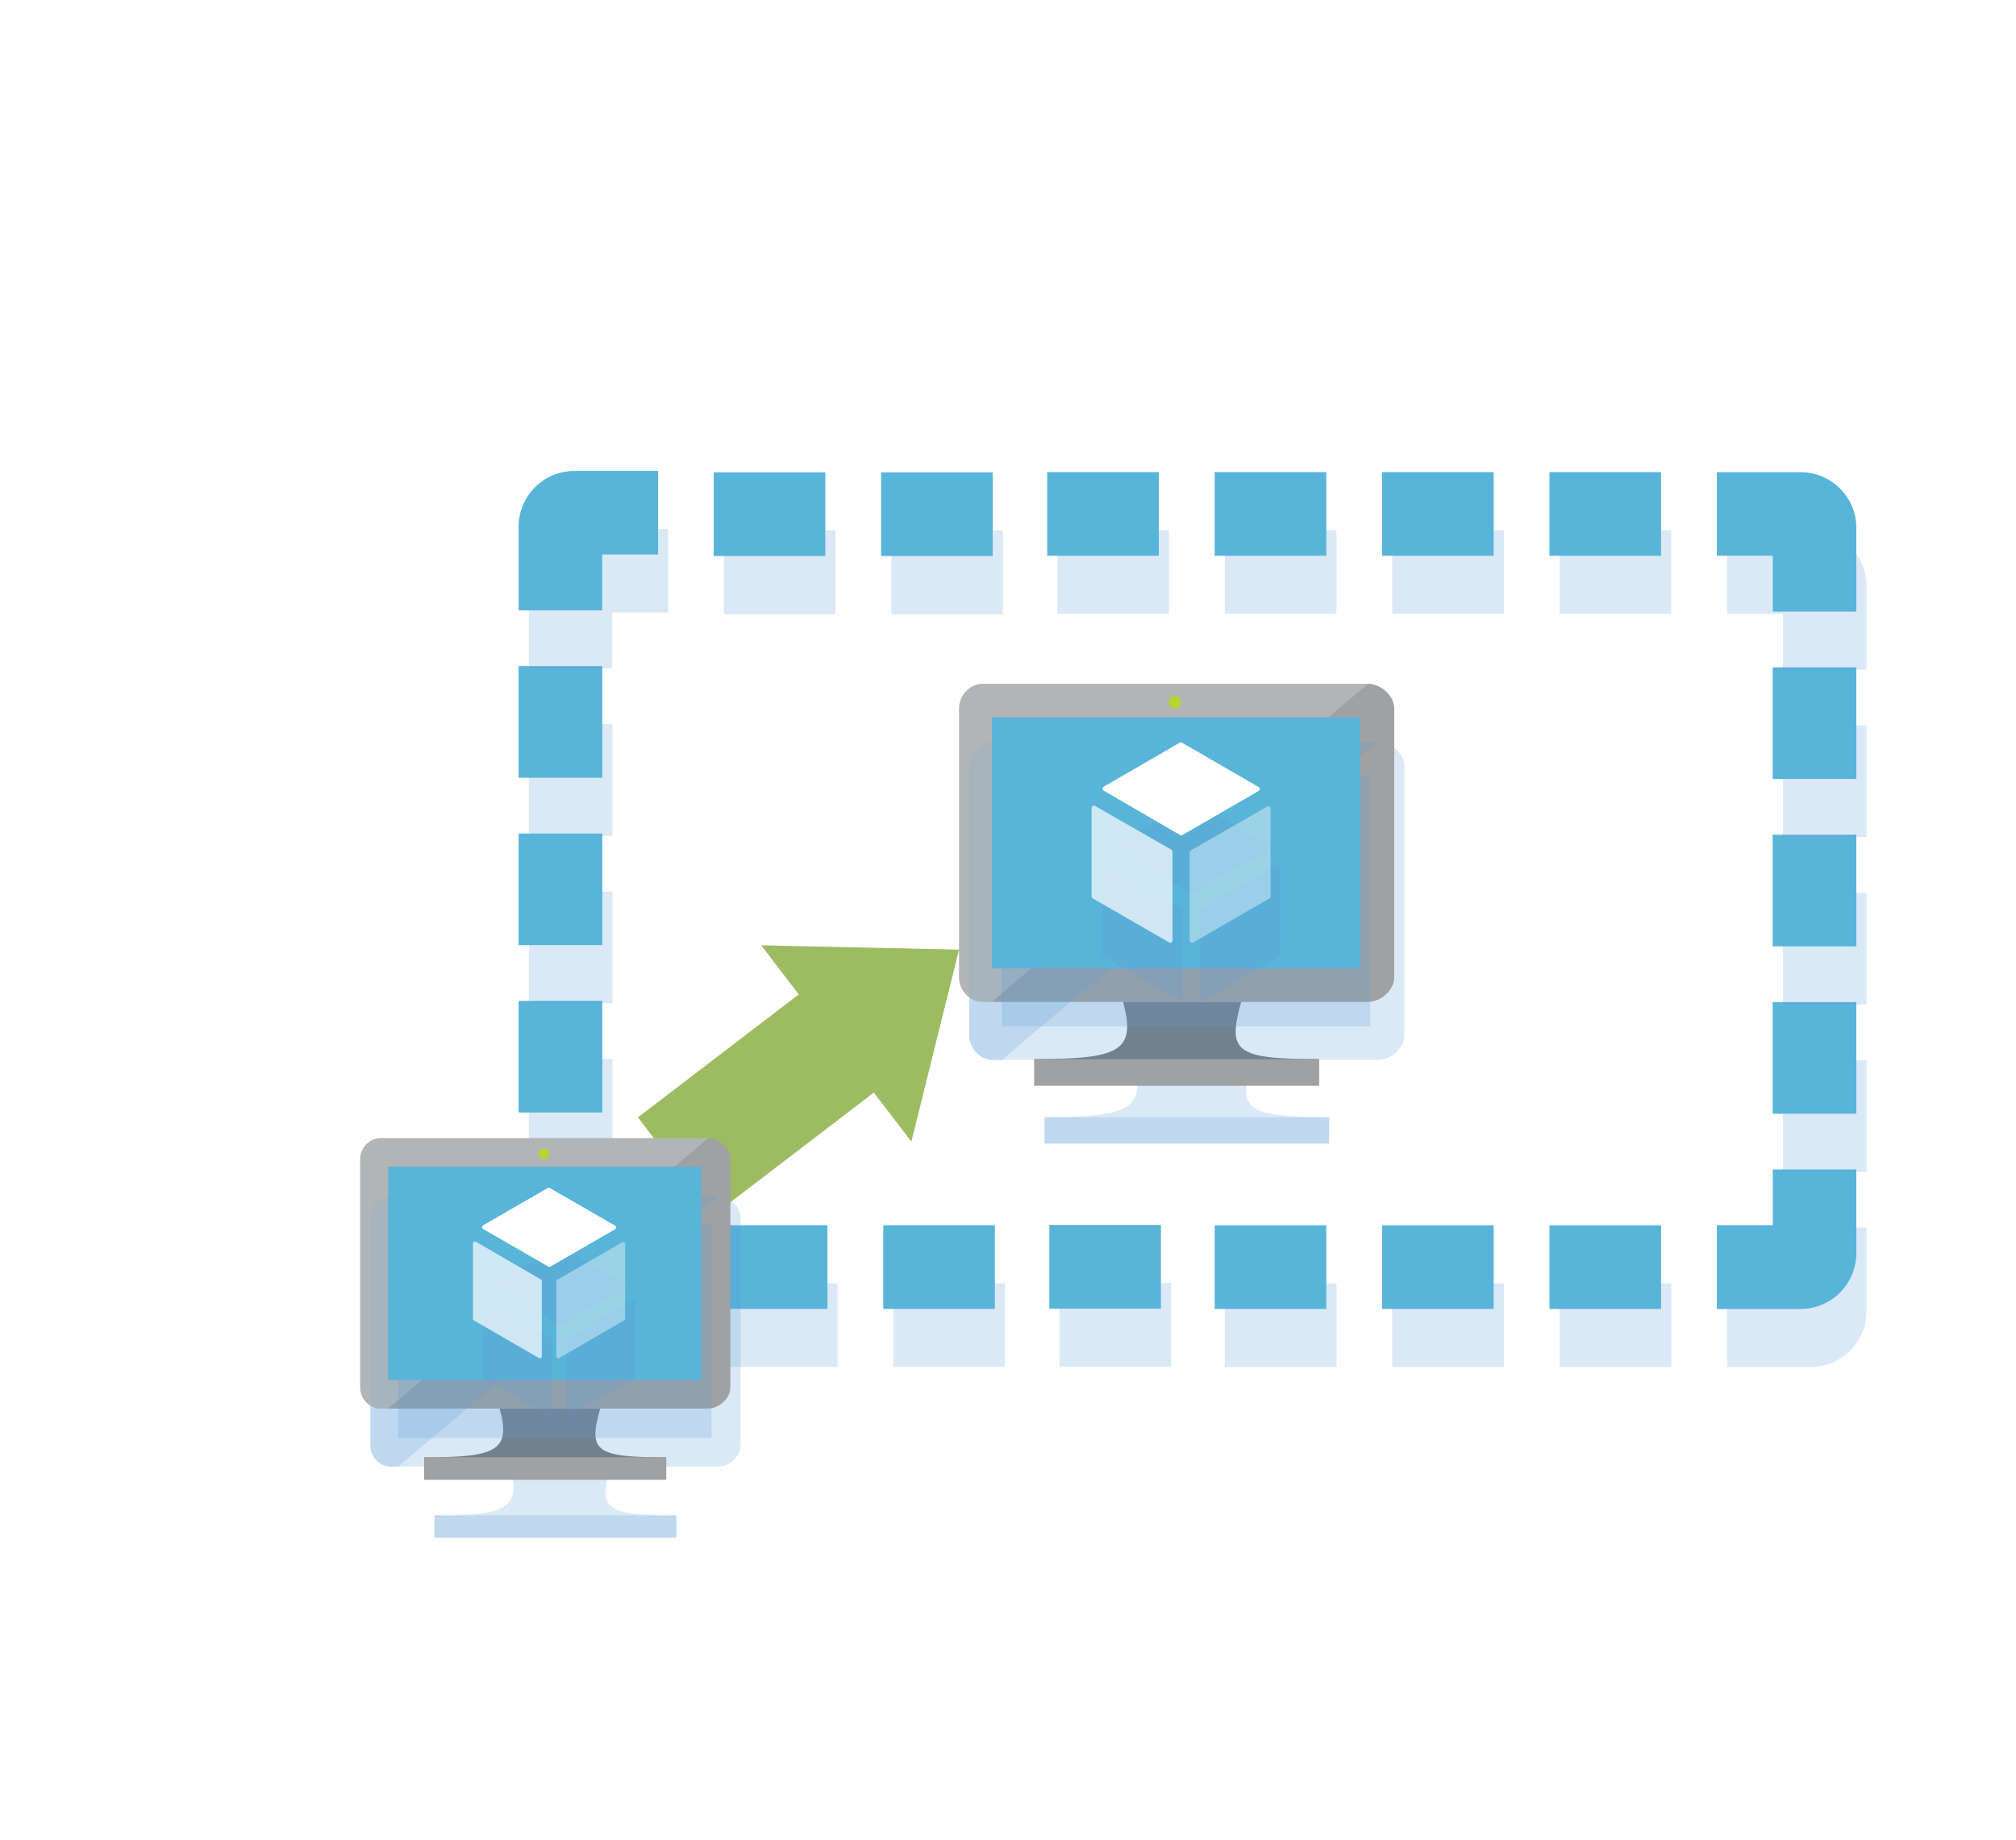 <svg xmlns="http://www.w3.org/2000/svg" xmlns:ev="http://www.w3.org/2001/xml-events" xmlns:xlink="http://www.w3.org/1999/xlink" width="91.346" height="83.371" class="st14" color-interpolation-filters="sRGB" viewBox="0 0 68.51 62.528" xml:space="preserve"><style type="text/css">.st1,.st2{fill:#fff;stroke:none;stroke-linecap:round;stroke-linejoin:round;stroke-width:.75}.st2{fill:#9dbb61;stroke-width:.24}.st3{visibility:visible}.st4,.st5{stroke:none}.st4{fill:#5b9bd5;fill-opacity:.22;filter:url(#filter_2)}.st5{fill:#59b4d9;stroke-width:.75}.st6{fill:#7a7a7a}.st6,.st7,.st8{stroke:none;stroke-width:12.24}.st7{fill:#a0a1a2}.st8{fill:#fff;fill-opacity:.2}.st10,.st11,.st12,.st13,.st9{stroke:none;stroke-width:12.24}.st9{fill:#59b4d9}.st10{fill:#b8d432}.st11,.st12,.st13{fill:#fff}.st12{fill-opacity:.7}.st13{fill-opacity:.4}.st14{fill:none;fill-rule:evenodd;font-size:12px;overflow:visible;stroke-linecap:square;stroke-miterlimit:3}</style><defs id="Filters"><filter id="filter_2"><feGaussianBlur stdDeviation="2"/></filter></defs><g><title>Page-1</title><g id="group325-1" transform="translate(7.19,-1.208)"><title>Sheet.325</title><g id="group312-2"><title>Sheet.312</title><g id="shape313-3"><title>Sheet.313</title><rect width="60.945" height="60.945" x="0" y="1.583" class="st1"/></g></g><g id="group311-5" transform="translate(5.05,-11.032)"><title>Sheet.311</title><g id="shape310-6" transform="translate(58.334,94.187) rotate(142.595)"><title>Simple Arrow</title><path d="M0 62.53 L5.25 58.33 L5.25 60.43 L12.13 60.43 L12.13 62.53 L12.13 64.63 L5.25 64.63 L5.25 66.73 L0 62.53 Z" class="st2"/></g><g id="shape249-8" transform="translate(34.727,-31.399)"><title>Sheet.249</title><g id="shadow249-9" class="st3" transform="matrix(1,0,0,1,0.346,1.973)"><rect width="3.793" height="2.844" x="0" y="59.684" class="st4"/></g><rect width="3.793" height="2.844" x="0" y="59.684" class="st5"/></g><g id="shape250-13" transform="translate(29.039,-31.399)"><title>Sheet.250</title><g id="shadow250-14" class="st3" transform="matrix(1,0,0,1,0.346,1.973)"><rect width="3.793" height="2.844" x="0" y="59.684" class="st4"/></g><rect width="3.793" height="2.844" x="0" y="59.684" class="st5"/></g><g id="shape251-18" transform="translate(46.104,-5.801)"><title>Sheet.251</title><g id="shadow251-19" class="st3"><path d="M1.9 59.68 L0 59.68 L0 62.53 L2.84 62.53 C3.89 62.53 4.74 61.68 4.74 60.63 L4.74 57.79 L1.9 57.79 L1.9 59.68 Z" class="st4" transform="matrix(1,0,0,1,0.346,1.973)"/></g><path d="M1.9 59.68 L0 59.68 L0 62.53 L2.84 62.53 C3.89 62.53 4.74 61.68 4.74 60.63 L4.74 57.79 L1.9 57.79 L1.9 59.68 Z" class="st5"/></g><g id="shape252-23" transform="translate(5.384,-12.479)"><title>Sheet.252</title><g id="shadow252-24" class="st3" transform="matrix(1,0,0,1,0.346,1.973)"><rect width="2.844" height="3.793" x="0" y="58.736" class="st4"/></g><rect width="2.844" height="3.793" x="0" y="58.736" class="st5"/></g><g id="shape253-28" transform="translate(34.727,-5.801)"><title>Sheet.253</title><g id="shadow253-29" class="st3" transform="matrix(1,0,0,1,0.346,1.973)"><rect width="3.793" height="2.844" x="0" y="59.684" class="st4"/></g><rect width="3.793" height="2.844" x="0" y="59.684" class="st5"/></g><g id="shape254-33" transform="translate(48,-12.437)"><title>Sheet.254</title><g id="shadow254-34" class="st3" transform="matrix(1,0,0,1,0.346,1.973)"><rect width="2.844" height="3.793" x="0" y="58.736" class="st4"/></g><rect width="2.844" height="3.793" x="0" y="58.736" class="st5"/></g><g id="shape255-38" transform="translate(40.416,-5.801)"><title>Sheet.255</title><g id="shadow255-39" class="st3" transform="matrix(1,0,0,1,0.346,1.973)"><rect width="3.793" height="2.844" x="0" y="59.684" class="st4"/></g><rect width="3.793" height="2.844" x="0" y="59.684" class="st5"/></g><g id="shape256-43" transform="translate(29.039,-5.801)"><title>Sheet.256</title><g id="shadow256-44" class="st3" transform="matrix(1,0,0,1,0.346,1.973)"><rect width="3.793" height="2.844" x="0" y="59.684" class="st4"/></g><rect width="3.793" height="2.844" x="0" y="59.684" class="st5"/></g><g id="shape257-48" transform="translate(5.384,-5.843)"><title>Sheet.257</title><g id="shadow257-49" class="st3"><path d="M2.84 59.68 L2.84 57.79 L0 57.79 L0 60.63 C0 61.68 0.85 62.53 1.9 62.53 L4.74 62.53 L4.74 59.68 L2.84 59.68 Z" class="st4" transform="matrix(1,0,0,1,0.346,1.973)"/></g><path d="M2.84 59.68 L2.84 57.79 L0 57.79 L0 60.63 C0 61.68 0.85 62.53 1.9 62.53 L4.74 62.53 L4.74 59.68 L2.84 59.68 Z" class="st5"/></g><g id="shape258-53" transform="translate(5.384,-23.856)"><title>Sheet.258</title><g id="shadow258-54" class="st3" transform="matrix(1,0,0,1,0.346,1.973)"><rect width="2.844" height="3.793" x="0" y="58.736" class="st4"/></g><rect width="2.844" height="3.793" x="0" y="58.736" class="st5"/></g><g id="shape259-58" transform="translate(5.384,-29.545)"><title>Sheet.259</title><g id="shadow259-59" class="st3"><path d="M2.84 60.63 L4.74 60.63 L4.74 57.79 L1.9 57.79 C0.85 57.79 0 58.64 0 59.68 L0 62.53 L2.84 62.53 L2.84 60.63 Z" class="st4" transform="matrix(1,0,0,1,0.346,1.973)"/></g><path d="M2.84 60.63 L4.74 60.63 L4.74 57.79 L1.9 57.79 C0.85 57.79 0 58.64 0 59.68 L0 62.53 L2.84 62.53 L2.84 60.63 Z" class="st5"/></g><g id="shape260-63" transform="translate(5.384,-18.167)"><title>Sheet.260</title><g id="shadow260-64" class="st3" transform="matrix(1,0,0,1,0.346,1.973)"><rect width="2.844" height="3.793" x="0" y="58.736" class="st4"/></g><rect width="2.844" height="3.793" x="0" y="58.736" class="st5"/></g><g id="shape261-68" transform="translate(48,-18.126)"><title>Sheet.261</title><g id="shadow261-69" class="st3" transform="matrix(1,0,0,1,0.346,1.973)"><rect width="2.844" height="3.793" x="0" y="58.736" class="st4"/></g><rect width="2.844" height="3.793" x="0" y="58.736" class="st5"/></g><g id="shape262-73" transform="translate(48,-23.815)"><title>Sheet.262</title><g id="shadow262-74" class="st3" transform="matrix(1,0,0,1,0.346,1.973)"><rect width="2.844" height="3.793" x="0" y="58.736" class="st4"/></g><rect width="2.844" height="3.793" x="0" y="58.736" class="st5"/></g><g id="shape263-78" transform="translate(40.415,-31.399)"><title>Sheet.263</title><g id="shadow263-79" class="st3" transform="matrix(1,0,0,1,0.346,1.973)"><rect width="3.793" height="2.844" x="0" y="59.684" class="st4"/></g><rect width="3.793" height="2.844" x="0" y="59.684" class="st5"/></g><g id="shape264-83" transform="translate(46.104,-29.503)"><title>Sheet.264</title><g id="shadow264-84" class="st3"><path d="M1.9 60.63 L1.9 62.53 L4.74 62.53 L4.74 59.68 C4.74 58.64 3.89 57.79 2.84 57.79 L0 57.79 L0 60.63 L1.9 60.63 Z" class="st4" transform="matrix(1,0,0,1,0.346,1.973)"/></g><path d="M1.9 60.63 L1.9 62.53 L4.74 62.53 L4.74 59.68 C4.74 58.64 3.89 57.79 2.84 57.79 L0 57.79 L0 60.63 L1.9 60.63 Z" class="st5"/></g><g id="shape279-88" transform="translate(17.776,-5.803)"><title>Sheet.279</title><g id="shadow279-89" class="st3" transform="matrix(1,0,0,1,0.346,1.973)"><rect width="3.793" height="2.844" x="0" y="59.684" class="st4"/></g><rect width="3.793" height="2.844" x="0" y="59.684" class="st5"/></g><g id="shape280-93" transform="translate(23.419,-5.812)"><title>Sheet.280</title><g id="shadow280-94" class="st3" transform="matrix(1,0,0,1,0.346,1.973)"><rect width="3.793" height="2.844" x="0" y="59.684" class="st4"/></g><rect width="3.793" height="2.844" x="0" y="59.684" class="st5"/></g><g id="shape281-98" transform="translate(12.087,-5.803)"><title>Sheet.281</title><g id="shadow281-99" class="st3" transform="matrix(1,0,0,1,0.346,1.973)"><rect width="3.793" height="2.844" x="0" y="59.684" class="st4"/></g><rect width="3.793" height="2.844" x="0" y="59.684" class="st5"/></g><g id="shape282-103" transform="translate(17.703,-31.391)"><title>Sheet.282</title><g id="shadow282-104" class="st3" transform="matrix(1,0,0,1,0.346,1.973)"><rect width="3.793" height="2.844" x="0" y="59.684" class="st4"/></g><rect width="3.793" height="2.844" x="0" y="59.684" class="st5"/></g><g id="shape283-108" transform="translate(23.347,-31.399)"><title>Sheet.283</title><g id="shadow283-109" class="st3" transform="matrix(1,0,0,1,0.346,1.973)"><rect width="3.793" height="2.844" x="0" y="59.684" class="st4"/></g><rect width="3.793" height="2.844" x="0" y="59.684" class="st5"/></g><g id="shape284-113" transform="translate(12.014,-31.391)"><title>Sheet.284</title><g id="shadow284-114" class="st3" transform="matrix(1,0,0,1,0.346,1.973)"><rect width="3.793" height="2.844" x="0" y="59.684" class="st4"/></g><rect width="3.793" height="2.844" x="0" y="59.684" class="st5"/></g><g id="group285-118"><title>Azure Portal - Virtual Machines</title><g id="shape286-119" transform="translate(2.177,7.10543E-15)"><title>Sheet.286</title><g id="shadow286-120" class="st3"><path d="M5.98 60.11 L5.68 60.11 L2.71 60.11 L2.56 60.11 C2.97 61.56 2.42 61.77 0 61.77 L0 62.53 L3.08 62.53 L5.32 62.53 L8.22 62.53 L8.22 61.77 C5.8 61.77 5.57 61.56 5.98 60.11 Z" class="st4" transform="matrix(1,0,0,1,0.346,1.973)"/></g><path d="M5.98 60.11 L5.68 60.11 L2.71 60.11 L2.56 60.11 C2.97 61.56 2.42 61.77 0 61.77 L0 62.53 L3.08 62.53 L5.32 62.53 L8.22 62.53 L8.22 61.77 C5.8 61.77 5.57 61.56 5.98 60.11 Z" class="st6"/></g><g id="shape287-124" transform="translate(0,-2.418)"><title>Sheet.287</title><g id="shadow287-125" class="st3"><path d="M11.82 53.34 L0.68 53.34 C0.31 53.34 0 53.68 0 54.05 L0 61.82 C0 62.19 0.31 62.53 0.68 62.53 L11.82 62.53 C12.19 62.53 12.58 62.19 12.58 61.82 L12.58 54.05 C12.58 53.68 12.19 53.34 11.82 53.34 Z" class="st4" transform="matrix(1,0,0,1,0.346,1.973)"/></g><path d="M11.82 53.34 L0.68 53.34 C0.31 53.34 0 53.68 0 54.05 L0 61.82 C0 62.19 0.31 62.53 0.68 62.53 L11.82 62.53 C12.19 62.53 12.58 62.19 12.58 61.82 L12.58 54.05 C12.58 53.68 12.19 53.34 11.82 53.34 Z" class="st7"/></g><g id="shape288-129" transform="translate(0,-2.418)"><title>Sheet.288</title><g id="shadow288-130" class="st3"><path d="M11.82 53.34 C11.82 53.34 11.82 53.34 11.82 53.34 L0.68 53.34 C0.31 53.34 0 53.68 0 54.05 L0 61.82 C0 62.19 0.31 62.53 0.68 62.53 L0.95 62.53 L11.82 53.34 Z" class="st4" transform="matrix(1,0,0,1,0.346,1.973)"/></g><path d="M11.82 53.34 C11.82 53.34 11.82 53.34 11.82 53.34 L0.68 53.34 C0.31 53.34 0 53.68 0 54.05 L0 61.82 C0 62.19 0.31 62.53 0.68 62.53 L0.95 62.53 L11.82 53.34 Z" class="st8"/></g><g id="shape289-134" transform="translate(0.953,-3.386)"><title>Sheet.289</title><g id="shadow289-135" class="st3" transform="matrix(1,0,0,1,0.346,1.973)"><rect width="10.642" height="7.254" x="0" y="55.273" class="st4"/></g><rect width="10.642" height="7.254" x="0" y="55.273" class="st9"/></g><g id="shape290-139" transform="translate(0.953,-3.386)"><title>Sheet.290</title><g id="shadow290-140" class="st3"><path d="M0 62.53 L0.01 62.53 L0.01 55.27 L9.74 55.26 L9.74 55.26 L0 55.27 L0 62.53 Z" class="st4" transform="matrix(1,0,0,1,0.346,1.973)"/></g><path d="M0 62.53 L0.01 62.53 L0.01 55.27 L9.74 55.26 L9.74 55.26 L0 55.27 L0 62.53 Z" class="st9"/></g><g id="shape291-144" transform="translate(2.177,0)"><title>Sheet.291</title><g id="shadow291-145" class="st3" transform="matrix(1,0,0,1,0.346,1.973)"><rect width="8.223" height=".76" x="0" y="61.768" class="st4"/></g><rect width="8.223" height=".76" x="0" y="61.768" class="st7"/></g><g id="shape292-149" transform="translate(6.062,-10.902)"><title>Sheet.292</title><g id="shadow292-150" class="st3"><path d="M0.36 62.35 C0.36 62.45 0.28 62.53 0.18 62.53 C0.08 62.53 0 62.45 0 62.35 C0 62.25 0.08 62.17 0.18 62.17 C0.28 62.17 0.36 62.25 0.36 62.35 Z" class="st4" transform="matrix(1,0,0,1,0.346,1.973)"/></g><path d="M0.36 62.35 C0.36 62.45 0.28 62.53 0.18 62.53 C0.08 62.53 0 62.45 0 62.35 C0 62.25 0.08 62.17 0.18 62.17 C0.28 62.17 0.36 62.25 0.36 62.35 Z" class="st10"/></g><g id="shape293-154" transform="translate(4.144,-7.233)"><title>Sheet.293</title><g id="shadow293-155" class="st3"><path d="M2.28 62.53 C2.27 62.53 2.26 62.52 2.25 62.52 L0.03 61.24 C0.01 61.23 0 61.21 0 61.18 C0 61.16 0.01 61.14 0.03 61.12 L2.23 59.85 C2.26 59.84 2.28 59.84 2.3 59.85 L4.52 61.13 C4.54 61.14 4.55 61.17 4.55 61.19 C4.55 61.21 4.54 61.24 4.52 61.25 L2.32 62.52 C2.3 62.52 2.29 62.53 2.28 62.53 Z" class="st4" transform="matrix(1,0,0,1,0.346,1.973)"/></g><path d="M2.28 62.53 C2.27 62.53 2.26 62.52 2.25 62.52 L0.03 61.24 C0.01 61.23 0 61.21 0 61.18 C0 61.16 0.01 61.14 0.03 61.12 L2.23 59.85 C2.26 59.84 2.28 59.84 2.3 59.85 L4.52 61.13 C4.54 61.14 4.55 61.17 4.55 61.19 C4.55 61.21 4.54 61.24 4.52 61.25 L2.32 62.52 C2.3 62.52 2.29 62.53 2.28 62.53 Z" class="st11"/></g><g id="shape294-159" transform="translate(3.832,-4.126)"><title>Sheet.294</title><g id="shadow294-160" class="st3"><path d="M2.28 62.53 C2.26 62.53 2.25 62.52 2.24 62.52 L0.03 61.24 C0.01 61.23 0 61.21 0 61.19 L0 58.63 C0 58.61 0.01 58.58 0.03 58.57 C0.05 58.56 0.08 58.56 0.1 58.57 L2.31 59.85 C2.33 59.86 2.34 59.88 2.34 59.9 L2.34 62.46 C2.34 62.49 2.33 62.51 2.31 62.52 C2.3 62.52 2.29 62.53 2.28 62.53 Z" class="st4" transform="matrix(1,0,0,1,0.346,1.973)"/></g><path d="M2.28 62.53 C2.26 62.53 2.25 62.52 2.24 62.52 L0.03 61.24 C0.01 61.23 0 61.21 0 61.19 L0 58.63 C0 58.61 0.01 58.58 0.03 58.57 C0.05 58.56 0.08 58.56 0.1 58.57 L2.31 59.85 C2.33 59.86 2.34 59.88 2.34 59.9 L2.34 62.46 C2.34 62.49 2.33 62.51 2.31 62.52 C2.3 62.52 2.29 62.53 2.28 62.53 Z" class="st12"/></g><g id="shape295-164" transform="translate(6.665,-4.126)"><title>Sheet.295</title><g id="shadow295-165" class="st3"><path d="M0.07 62.53 C0.06 62.53 0.04 62.52 0.03 62.52 C0.01 62.51 0 62.49 0 62.46 L0 59.92 C0 59.9 0.01 59.87 0.03 59.86 L2.24 58.59 C2.26 58.58 2.29 58.58 2.31 58.59 C2.33 58.6 2.34 58.62 2.34 58.65 L2.34 61.19 C2.34 61.21 2.33 61.23 2.31 61.24 L0.1 62.52 C0.09 62.52 0.08 62.53 0.07 62.53 Z" class="st4" transform="matrix(1,0,0,1,0.346,1.973)"/></g><path d="M0.07 62.53 C0.06 62.53 0.04 62.52 0.03 62.52 C0.01 62.51 0 62.49 0 62.46 L0 59.92 C0 59.9 0.01 59.87 0.03 59.86 L2.24 58.59 C2.26 58.58 2.29 58.58 2.31 58.59 C2.33 58.6 2.34 58.62 2.34 58.65 L2.34 61.19 C2.34 61.21 2.33 61.23 2.31 61.24 L0.1 62.52 C0.09 62.52 0.08 62.53 0.07 62.53 Z" class="st13"/></g></g><g id="group296-169" transform="translate(20.351,-13.396)"><title>Azure Portal - Virtual Machines.296</title><g id="shape297-170" transform="translate(2.56,7.10543E-15)"><title>Sheet.297</title><g id="shadow297-171" class="st3"><path d="M7.03 59.68 L6.68 59.68 L3.19 59.68 L3.01 59.68 C3.49 61.39 2.84 61.63 0 61.63 L0 62.53 L3.62 62.53 L6.26 62.53 L9.67 62.53 L9.67 61.63 C6.83 61.63 6.55 61.39 7.03 59.68 Z" class="st4" transform="matrix(1,0,0,1,0.346,1.973)"/></g><path d="M7.03 59.68 L6.68 59.68 L3.19 59.68 L3.01 59.68 C3.49 61.39 2.84 61.63 0 61.63 L0 62.53 L3.62 62.53 L6.26 62.53 L9.67 62.53 L9.67 61.63 C6.83 61.63 6.55 61.39 7.03 59.68 Z" class="st6"/></g><g id="shape298-175" transform="translate(0,-2.843)"><title>Sheet.298</title><g id="shadow298-176" class="st3"><path d="M13.89 51.72 L0.8 51.72 C0.36 51.72 0 52.12 0 52.56 L0 61.69 C0 62.13 0.36 62.53 0.8 62.53 L13.89 62.53 C14.34 62.53 14.79 62.13 14.79 61.69 L14.79 52.56 C14.79 52.12 14.34 51.72 13.89 51.72 Z" class="st4" transform="matrix(1,0,0,1,0.346,1.973)"/></g><path d="M13.89 51.72 L0.8 51.72 C0.36 51.72 0 52.12 0 52.56 L0 61.69 C0 62.13 0.36 62.53 0.8 62.53 L13.89 62.53 C14.34 62.53 14.79 62.13 14.79 61.69 L14.79 52.56 C14.79 52.12 14.34 51.72 13.89 51.72 Z" class="st7"/></g><g id="shape299-180" transform="translate(0,-2.843)"><title>Sheet.299</title><g id="shadow299-181" class="st3"><path d="M13.9 51.72 C13.9 51.72 13.9 51.72 13.89 51.72 L0.8 51.72 C0.36 51.72 0 52.12 0 52.56 L0 61.69 C0 62.13 0.36 62.53 0.8 62.53 L1.11 62.53 L13.9 51.72 Z" class="st4" transform="matrix(1,0,0,1,0.346,1.973)"/></g><path d="M13.9 51.72 C13.9 51.72 13.9 51.72 13.89 51.72 L0.8 51.72 C0.36 51.72 0 52.12 0 52.56 L0 61.69 C0 62.13 0.36 62.53 0.8 62.53 L1.11 62.53 L13.9 51.72 Z" class="st8"/></g><g id="shape300-185" transform="translate(1.121,-3.981)"><title>Sheet.300</title><g id="shadow300-186" class="st3" transform="matrix(1,0,0,1,0.346,1.973)"><rect width="12.512" height="8.53" x="0" y="53.998" class="st4"/></g><rect width="12.512" height="8.53" x="0" y="53.998" class="st9"/></g><g id="shape301-190" transform="translate(1.121,-3.981)"><title>Sheet.301</title><g id="shadow301-191" class="st3"><path d="M0 62.53 L0.02 62.53 L0.02 54 L11.46 53.98 L11.46 53.98 L0 54 L0 62.53 Z" class="st4" transform="matrix(1,0,0,1,0.346,1.973)"/></g><path d="M0 62.53 L0.02 62.53 L0.02 54 L11.46 53.98 L11.46 53.98 L0 54 L0 62.53 Z" class="st9"/></g><g id="shape302-195" transform="translate(2.56,0)"><title>Sheet.302</title><g id="shadow302-196" class="st3" transform="matrix(1,0,0,1,0.346,1.973)"><rect width="9.668" height=".893" x="0" y="61.635" class="st4"/></g><rect width="9.668" height=".893" x="0" y="61.635" class="st7"/></g><g id="shape303-200" transform="translate(7.127,-12.819)"><title>Sheet.303</title><g id="shadow303-201" class="st3"><path d="M0.42 62.32 C0.42 62.43 0.33 62.53 0.21 62.53 C0.09 62.53 0 62.43 0 62.32 C0 62.2 0.09 62.11 0.21 62.11 C0.33 62.11 0.42 62.2 0.42 62.32 Z" class="st4" transform="matrix(1,0,0,1,0.346,1.973)"/></g><path d="M0.42 62.32 C0.42 62.43 0.33 62.53 0.21 62.53 C0.09 62.53 0 62.43 0 62.32 C0 62.2 0.09 62.11 0.21 62.11 C0.33 62.11 0.42 62.2 0.42 62.32 Z" class="st10"/></g><g id="shape304-205" transform="translate(4.873,-8.504)"><title>Sheet.304</title><g id="shadow304-206" class="st3"><path d="M2.68 62.53 C2.67 62.53 2.66 62.52 2.64 62.52 L0.04 61.01 C0.02 61 0 60.97 0 60.95 C0 60.92 0.02 60.89 0.04 60.88 L2.63 59.38 C2.65 59.37 2.68 59.37 2.7 59.38 L5.31 60.89 C5.33 60.9 5.35 60.93 5.35 60.96 C5.35 60.98 5.33 61.01 5.31 61.02 L2.72 62.52 C2.71 62.52 2.7 62.53 2.68 62.53 Z" class="st4" transform="matrix(1,0,0,1,0.346,1.973)"/></g><path d="M2.68 62.53 C2.67 62.53 2.66 62.52 2.64 62.52 L0.04 61.01 C0.02 61 0 60.97 0 60.95 C0 60.92 0.02 60.89 0.04 60.88 L2.63 59.38 C2.65 59.37 2.68 59.37 2.7 59.38 L5.31 60.89 C5.33 60.9 5.35 60.93 5.35 60.96 C5.35 60.98 5.33 61.01 5.31 61.02 L2.72 62.52 C2.71 62.52 2.7 62.53 2.68 62.53 Z" class="st11"/></g><g id="shape305-210" transform="translate(4.505,-4.851)"><title>Sheet.305</title><g id="shadow305-211" class="st3"><path d="M2.68 62.53 C2.66 62.53 2.65 62.52 2.64 62.52 L0.04 61.02 C0.02 61.01 0 60.98 0 60.95 L0 57.94 C0 57.92 0.02 57.89 0.04 57.88 C0.06 57.86 0.09 57.86 0.12 57.88 L2.72 59.37 C2.74 59.39 2.75 59.41 2.75 59.44 L2.75 62.45 C2.75 62.48 2.74 62.5 2.72 62.52 C2.7 62.52 2.69 62.53 2.68 62.53 Z" class="st4" transform="matrix(1,0,0,1,0.346,1.973)"/></g><path d="M2.68 62.53 C2.66 62.53 2.65 62.52 2.64 62.52 L0.04 61.02 C0.02 61.01 0 60.98 0 60.95 L0 57.94 C0 57.92 0.02 57.89 0.04 57.88 C0.06 57.86 0.09 57.86 0.12 57.88 L2.72 59.37 C2.74 59.39 2.75 59.41 2.75 59.44 L2.75 62.45 C2.75 62.48 2.74 62.5 2.72 62.52 C2.7 62.52 2.69 62.53 2.68 62.53 Z" class="st12"/></g><g id="shape306-215" transform="translate(7.837,-4.851)"><title>Sheet.306</title><g id="shadow306-216" class="st3"><path d="M0.08 62.53 C0.06 62.53 0.05 62.52 0.04 62.52 C0.02 62.5 0 62.48 0 62.45 L0 59.46 C0 59.43 0.02 59.41 0.04 59.39 L2.63 57.9 C2.66 57.88 2.69 57.88 2.71 57.9 C2.74 57.91 2.75 57.94 2.75 57.96 L2.75 60.95 C2.75 60.98 2.74 61.01 2.71 61.02 L0.12 62.52 C0.11 62.52 0.09 62.53 0.08 62.53 Z" class="st4" transform="matrix(1,0,0,1,0.346,1.973)"/></g><path d="M0.08 62.53 C0.06 62.53 0.05 62.52 0.04 62.52 C0.02 62.5 0 62.48 0 62.45 L0 59.46 C0 59.43 0.02 59.41 0.04 59.39 L2.63 57.9 C2.66 57.88 2.69 57.88 2.71 57.9 C2.74 57.91 2.75 57.94 2.75 57.96 L2.75 60.95 C2.75 60.98 2.74 61.01 2.71 61.02 L0.12 62.52 C0.11 62.52 0.09 62.53 0.08 62.53 Z" class="st13"/></g></g></g></g></g></svg>